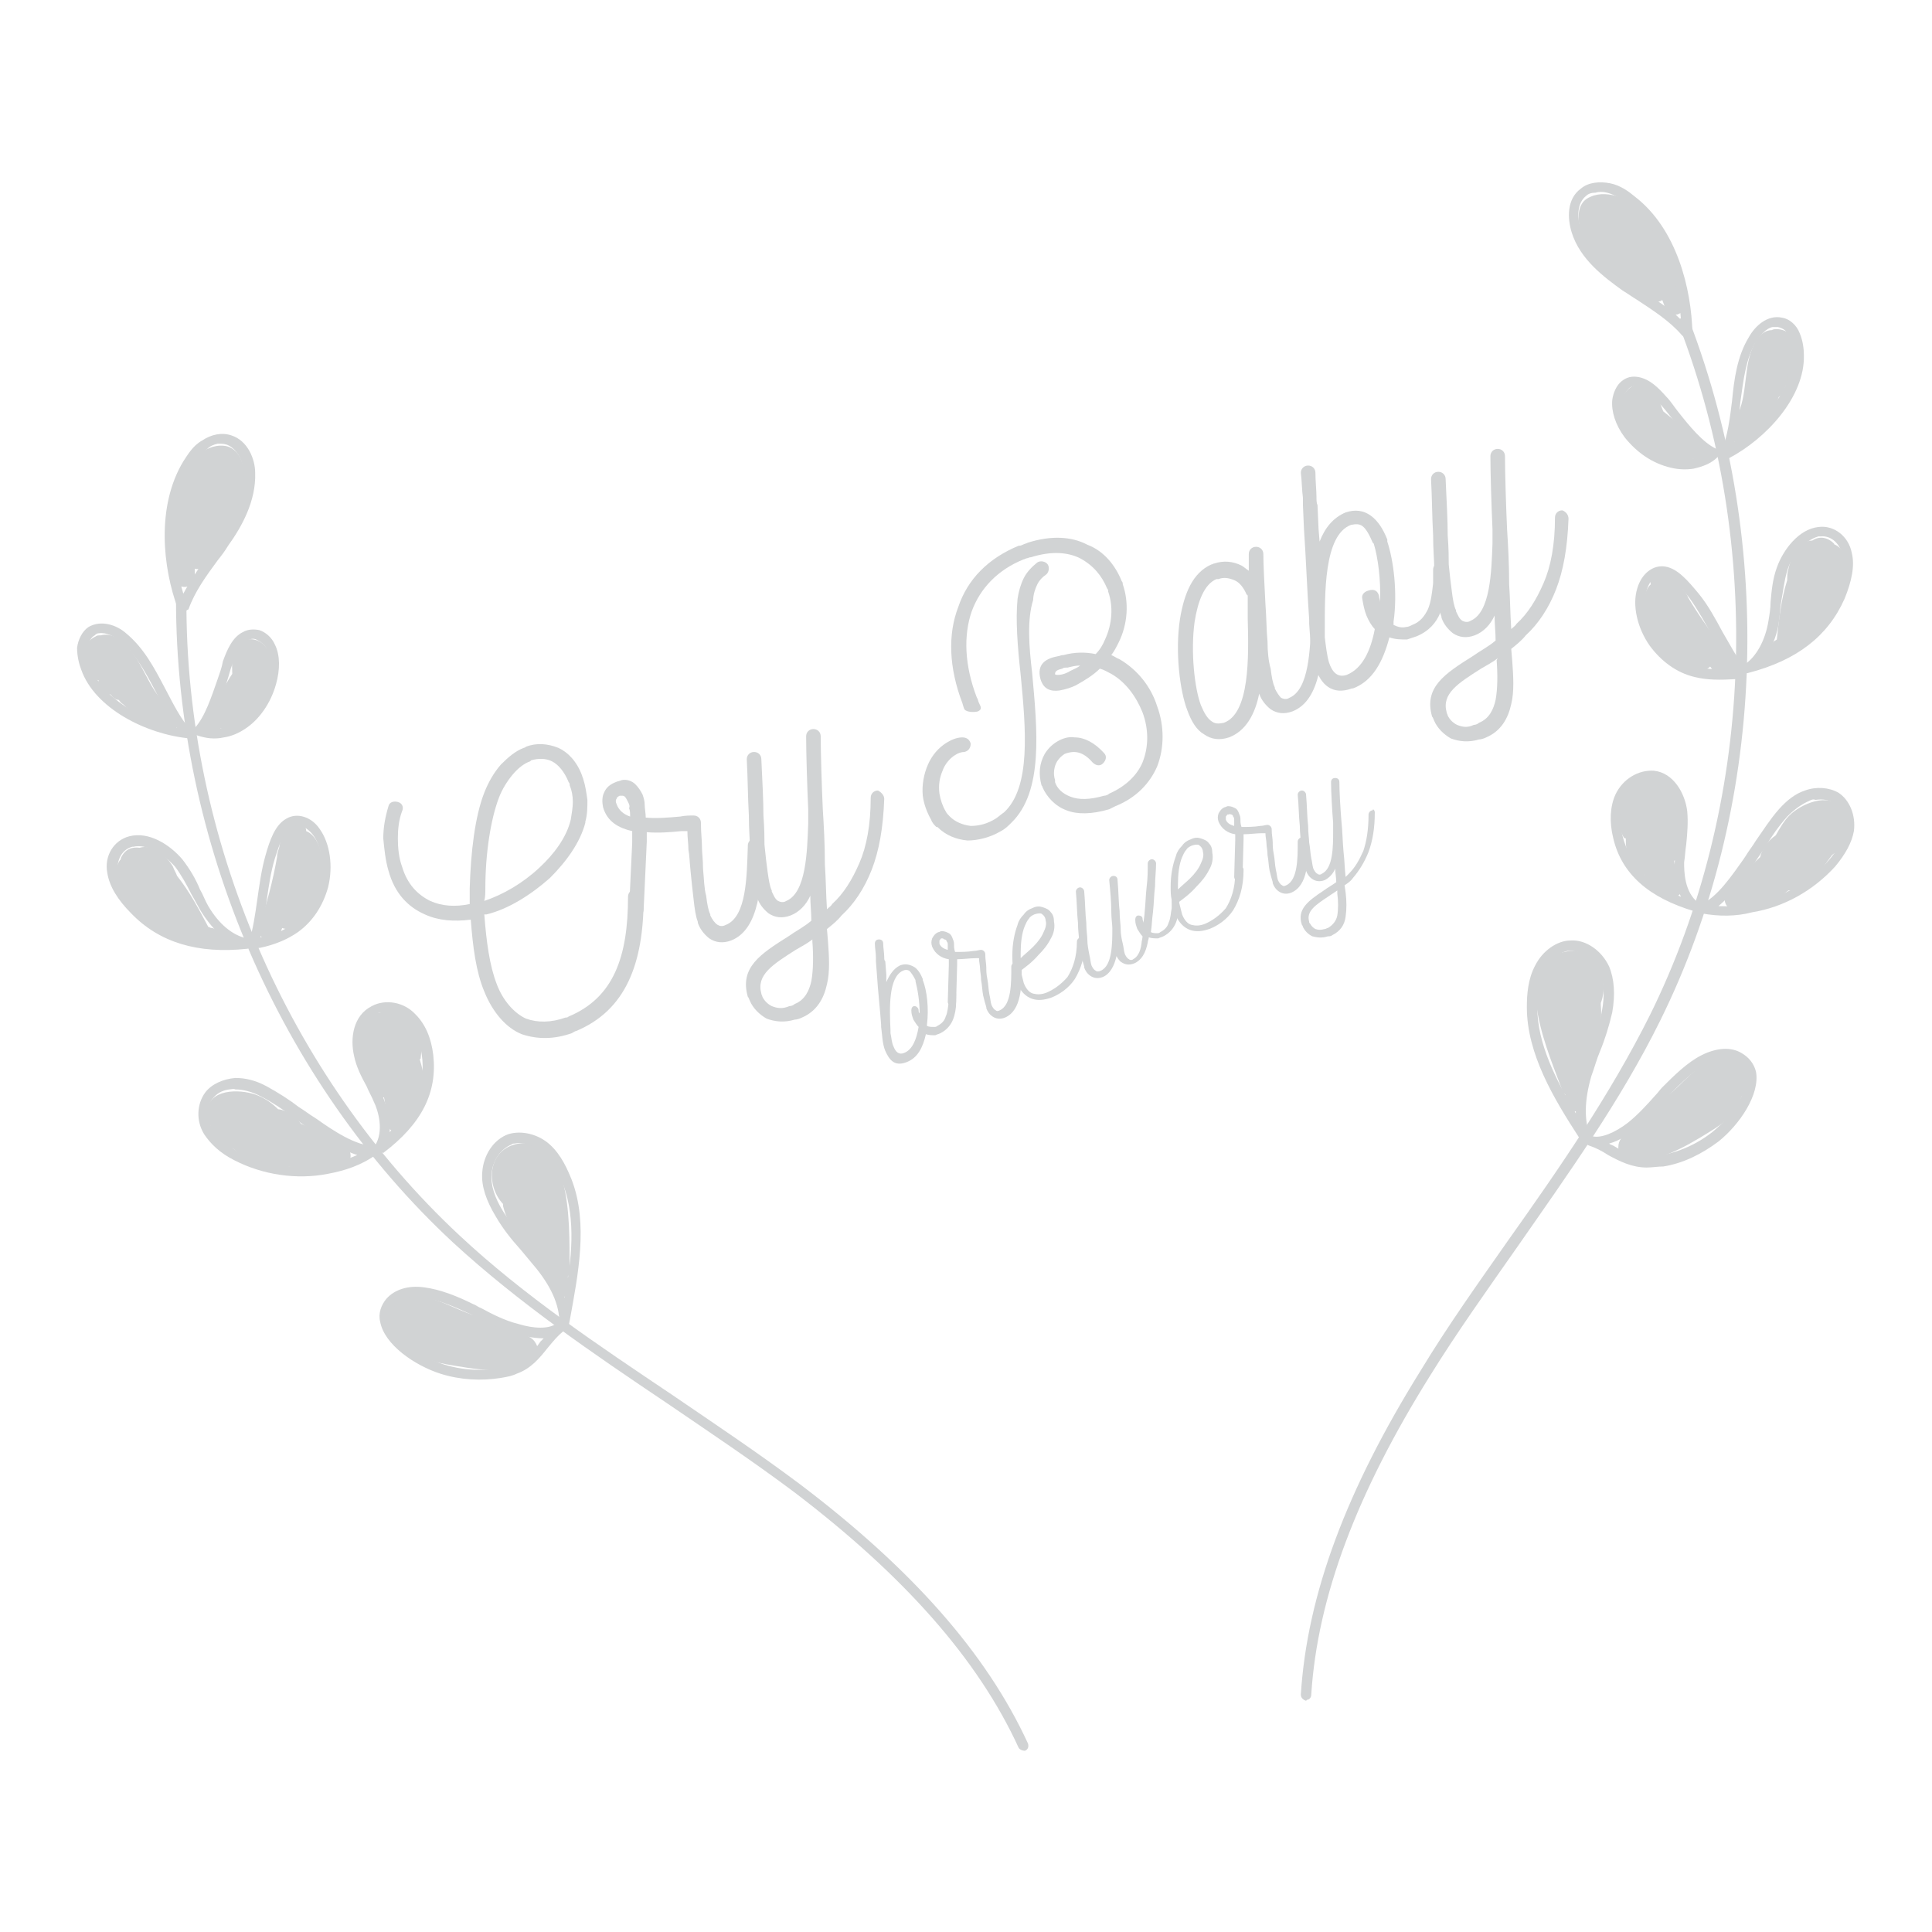 <?xml version="1.0" encoding="utf-8"?>
<!-- Generator: Adobe Illustrator 19.1.0, SVG Export Plug-In . SVG Version: 6.00 Build 0)  -->
<svg version="1.1" id="Layer_1" xmlns="http://www.w3.org/2000/svg" xmlns:xlink="http://www.w3.org/1999/xlink" x="0px" y="0px"
	 viewBox="-212 304.5 185.5 185.5" style="enable-background:new -212 304.5 185.5 185.5;" xml:space="preserve">
<style type="text/css">
	.st0{fill:#D1D3D4;}
	.st1{enable-background:new    ;}
</style>
<g>
	<g>
		<path class="st0" d="M-191.2,393.8L-191.2,393.8c-0.2-0.1-0.3-0.2-0.5-0.2c-0.1,0-0.2-0.1-0.3-0.1c-0.9-1.7-1.8-3.4-3-4.9
			c-0.1-0.3-0.3-0.6-0.4-0.9c-0.6-1-1.9-2.2-3.2-1.8c-0.7-0.1-1.4,0.1-1.8,1v0.1c-0.3,0.3-0.4,0.8-0.5,1.2c-0.1,2.3,1.8,3.8,3.9,4.9
			c1.5,1.1,3.3,1.8,5.2,2.1c0.1,0,0.2,0,0.3,0c0.2,0.1,0.4,0.2,0.7,0.2C-189.9,395.2-190.2,393.6-191.2,393.8z"/>
	</g>
	<g>
		<path class="st0" d="M-195.7,373.2c-0.2,0-0.8-1.1-0.9-1.3c-0.4-0.4-0.9-0.8-1.4-1.1c-1.1-0.6-2.3-1-3.6-1.3
			c-1-0.3-1.5,1.2-0.5,1.5c1.3,0.3,2.7,0.7,3.8,1.6c0.9,0.7,1.2,2.2,2.5,2.3C-194.8,374.9-194.6,373.3-195.7,373.2z"/>
	</g>
	<g>
		<path class="st0" d="M-186.5,366.6c-0.6-0.8-1.8-1-2.6-0.3c-0.8,0.8-0.6,1.9-0.6,2.9c-0.6,0.9-1.1,1.9-1.6,2.9
			c-0.1,0.3-0.2,0.6-0.2,0.9c-0.2,0.2-0.4,0.4-0.6,0.5c-0.8,0.6,0.2,1.8,1,1.2c0.1-0.1,0.2-0.2,0.3-0.3c0.1,0,0.1,0.1,0.2,0.1
			c2.3,0.8,4.1-2.9,4.5-4.6C-185.9,368.9-185.8,367.5-186.5,366.6z"/>
	</g>
	<g>
		<path class="st0" d="M-174.9,401.5c-1,0-1.2,1.6-0.1,1.6c1.9-0.1,1.2,2.4,1.3,3.7c0,0.7,0.3,2,0.2,3.1c0-0.2-0.1-0.4-0.1-0.7
			c-0.2-1-1.8-0.7-1.6,0.3c0.2,0.9,0.3,1.8,0.4,2.8c0,0.6,0.6,1.1,1.1,0.8c2.6-1.3,1.6-4.5,1.6-6.9
			C-172.2,403.8-171.6,401.4-174.9,401.5z"/>
	</g>
	<g>
		<path class="st0" d="M-171.6,406c0.1-0.8,0.1-1.5-0.3-2.3c-0.2-0.5-0.6-0.6-1-0.6c-0.4-0.6-0.9-1.1-1.8-1.3
			c-1.3-0.3-2.7,0.2-3,1.7c-0.4,1.8,0.8,4.2,1.5,5.8c0.2,0.5,0.8,0.7,1.3,0.5c0.1,0.6,0.1,1.1,0,1.7c-0.1,1.4,2,1.6,2.2,0.2
			c0-0.5,0.1-0.9,0-1.4c0.2,0,0.4-0.1,0.5-0.2c1.3-1.1,0.9-2.5,0.5-3.9C-171.6,406.2-171.6,406.1-171.6,406z"/>
	</g>
	<g>
		<path class="st0" d="M-157.5,427.1c0.1-0.1,0.2-0.3,0.2-0.5c-0.1-3.1,0.6-13.1-4.9-12.3c-3,0.5-3.2,4-1.5,5.8c0,0.1,0,0.1,0,0.2
			c0.3,1.2,0.9,2.3,1.5,3.3c0.4,0.6,1,1.1,1.6,1.7c0.1,0.2,0.1,0.3,0.2,0.5c0.1,0.4,0.4,0.6,0.8,0.6c0.1,0.2,0.2,0.4,0.3,0.6
			c0.1,0.2,0.2,0.3,0.4,0.4c-0.4,0.7,0.1,1.8,1.1,1.6C-156.9,428.9-156.8,427.6-157.5,427.1z"/>
	</g>
	<g>
		<path class="st0" d="M-178.8,414.6c-1.4-0.8-2.8-1.6-4.3-2.2c-0.5-0.7-1.3-1.3-2.2-1.4c-0.6-0.6-1.2-1-1.9-1.3
			c-1.4-0.6-4.4-0.8-4.9,1.2c-0.2,0.6,0,1.2,0.3,1.7c0,0.3,0,0.5,0.2,0.8c0.5,0.7,1.2,1.1,2,1.4c0.4,0.3,0.8,0.6,1.2,0.8
			c1,0.6,2,1,3.1,1c0.3,0,0.6,0,1-0.1c1.3,0.4,2.6,0.6,4.1,0.2c0.3,0,0.7,0,1,0C-178.3,416.4-178,415.1-178.8,414.6z"/>
	</g>
	<g>
		<path class="st0" d="M-161.8,432.6c-1.8-0.8-3.7-1.4-5.5-2.1c-1.8-0.7-5.3-2.7-7.1-1c-1.4,1.2-0.4,3.1,1,3.8c0.1,0,0.1,0,0.2,0.1
			c0.9,1.2,2.4,1.8,4.1,2.1c2.4,0.4,6.2,1.2,8.4-0.4c0.3-0.2,0.4-0.7,0.4-1C-160.6,433.1-161,432.9-161.8,432.6z"/>
	</g>
	<g>
		<path class="st0" d="M-182.6,384.3c0-0.9-1.4-1.6-1.9-0.6c-0.4,0.7-0.6,1.5-0.7,2.2c-0.1,0.3-0.2,0.6-0.2,0.9
			c-0.4,2.3-1,4.5-1.7,6.6c-0.5,1.3,1.6,2.1,2,0.7c0.1-0.2,0.1-0.3,0.2-0.5c0.2,0.1,0.5,0.1,0.7,0.1c1.3-0.2,2.4-1.4,2.9-2.5
			C-180.7,389.7-180.6,385.1-182.6,384.3z"/>
	</g>
	<g>
		<path class="st0" d="M-190.5,347.3c-1.9-0.2-3.8,1.8-4.5,3.3c-1.3,2.6-0.6,6.3-0.5,9.1c0,1.4,2.2,1.6,2.2,0.2c0-0.3,0-0.5,0-0.8
			c0.3,0.1,0.7,0,0.9-0.2c1.7-1.6,3.6-4.1,4-6.4C-188.2,350.9-188.4,347.5-190.5,347.3z"/>
	</g>
	<g>
		<path class="st0" d="M-196,372.2c-1.9-1.7-2.3-4.5-4.3-6.1c-0.5-0.5-1.3-0.8-2-0.6c-0.2,0-0.4,0-0.5,0.1c-1.7,0.8-1.9,3.3-0.1,4.1
			c0.3,0.1,0.6,0.2,0.8,0.4c0,0.2,0.1,0.4,0.2,0.5c0.2,0.3,0.5,0.5,0.7,0.8c0.2,0.2,0.4,0.3,0.6,0.3c0.1,0.1,0.2,0.3,0.4,0.4
			c0.9,0.9,2,1.5,3.2,1.9C-195.8,374.5-195.1,373-196,372.2z"/>
	</g>
	<g>
		<g>
			<path class="st0" d="M-113.6,472.6c-0.2,0-0.5-0.1-0.6-0.3c-3.9-8.5-11-16.5-21.5-24.5c-4-3-8.2-5.8-12.3-8.6
				c-7-4.7-14.2-9.6-20.5-15.4c-16.7-15.5-26.6-38.6-26.6-61.7c0-0.3,0.2-0.5,0.5-0.5c0.3,0,0.5,0.2,0.5,0.5
				c-0.1,22.9,9.7,45.6,26.2,61c6.2,5.8,13.4,10.6,20.4,15.3c4.1,2.8,8.3,5.6,12.3,8.6c10.7,8.1,17.9,16.2,21.9,24.9
				C-113.2,472.2-113.3,472.5-113.6,472.6C-113.6,472.6-113.6,472.6-113.6,472.6z"/>
		</g>
	</g>
	<g>
		<g>
			<path class="st0" d="M-157.8,432.3L-157.8,432.3c-0.3,0-0.5-0.2-0.5-0.5c0.1-1.7-0.6-3.5-2.2-5.5c-0.5-0.6-1-1.2-1.5-1.8
				c-0.9-1-1.7-2-2.4-3.2c-0.9-1.5-1.4-2.9-1.3-4.2c0.1-1.7,1.1-3.2,2.5-3.7c1.3-0.4,2.9,0,4,1c1.1,1,1.7,2.4,2.1,3.4
				c1.6,4.2,0.6,9.1-0.2,13.5l-0.1,0.5C-157.5,432.1-157.6,432.2-157.8,432.3z M-162.6,414.3c-0.1,0-0.2,0-0.3,0.1
				c-1,0.4-1.8,1.5-1.9,2.8c-0.1,1.1,0.3,2.3,1.1,3.6c0.7,1.1,1.5,2.1,2.4,3c0.5,0.6,1.1,1.2,1.6,1.9c0.9,1.2,1.5,2.3,1.9,3.4
				c0.7-3.6,1.1-7.5-0.1-10.8c-0.4-1-0.9-2.2-1.9-3.1C-160.7,414.5-161.7,414.1-162.6,414.3z"/>
		</g>
	</g>
	<g>
		<g>
			<path class="st0" d="M-163.9,436.8c-1.9,0.3-3.9,0.2-5.8-0.4c-2.5-0.8-5.4-2.8-5.8-5c-0.2-0.8,0.1-1.6,0.6-2.2
				c0.8-0.9,2.1-1.3,3.6-1.1c1.6,0.2,3.3,0.9,4.7,1.6c0.3,0.1,0.5,0.3,0.8,0.4c1.1,0.6,2.3,1.2,3.5,1.5c1.6,0.5,3,0.5,3.7,0
				c0.2-0.2,0.5-0.1,0.7,0.1c0.2,0.2,0.1,0.5-0.1,0.7c-0.5,0.4-0.9,0.9-1.4,1.5c-0.8,1-1.6,2-3,2.5
				C-162.8,436.6-163.3,436.7-163.9,436.8z M-172.6,429.1c-0.6,0.1-1.2,0.4-1.5,0.8c-0.3,0.4-0.5,0.8-0.4,1.4
				c0.3,1.6,2.6,3.4,5.1,4.2c2.2,0.7,4.7,0.7,6.8,0c1.1-0.4,1.8-1.2,2.5-2.2c0.1-0.1,0.2-0.2,0.3-0.3c-1.1,0-2.2-0.3-2.7-0.4
				c-1.3-0.4-2.5-1-3.7-1.6c-0.3-0.1-0.5-0.3-0.8-0.4c-1.3-0.6-2.9-1.3-4.3-1.5C-171.8,429.1-172.2,429.1-172.6,429.1z"/>
		</g>
	</g>
	<g>
		<g>
			<path class="st0" d="M-175.5,415.2c-0.1,0-0.3,0-0.4-0.1c-0.2-0.2-0.2-0.4-0.1-0.6c0.9-1.4,0.3-3.4-0.1-4.2
				c-0.2-0.5-0.5-1-0.7-1.5c-0.5-0.9-1-1.9-1.2-2.9c-0.4-1.7-0.1-3.9,1.7-4.8c1.3-0.7,3.1-0.4,4.2,0.8c0.9,0.9,1.5,2.2,1.7,3.9
				c0.4,3.6-1.1,6.6-4.8,9.4C-175.4,415.1-175.4,415.2-175.5,415.2z M-175.4,401.7c-0.2,0-0.4,0.1-0.6,0.2c-1.2,0.6-1.5,2.4-1.2,3.7
				c0.2,0.9,0.7,1.8,1.2,2.7c0.3,0.5,0.5,1,0.8,1.6c0.3,0.8,0.8,2.1,0.6,3.3c2.4-2.2,3.5-4.7,3.1-7.4c-0.2-1.5-0.7-2.6-1.4-3.3
				C-173.5,401.8-174.5,401.5-175.4,401.7z"/>
		</g>
	</g>
	<g>
		<g>
			<path class="st0" d="M-180.5,417.2c-3,0.6-6.3,0.1-9-1.3c-1.4-0.7-2.3-1.6-2.9-2.5c-0.8-1.3-0.7-2.9,0.1-4
				c0.6-0.8,1.7-1.3,2.9-1.4c0.9,0,1.9,0.2,3,0.8c1.1,0.6,2.2,1.3,3.1,2c0.5,0.3,1,0.7,1.5,1l0.3,0.2c1.4,1,3.8,2.6,5.4,2.5
				c0.2,0,0.4,0.1,0.5,0.3c0.1,0.2,0,0.4-0.2,0.5C-177.3,416.4-178.9,416.9-180.5,417.2z M-190,409.1c-0.7,0.1-1.2,0.4-1.6,0.9
				c-0.6,0.7-0.6,1.9,0,2.9c0.5,0.8,1.3,1.5,2.5,2.2c3.5,1.8,7.8,1.9,11.4,0.3c-1.6-0.5-3.2-1.6-4.4-2.4l-0.3-0.2
				c-0.5-0.3-1-0.7-1.5-1.1c-1-0.7-2-1.4-3-1.9c-0.9-0.5-1.8-0.7-2.5-0.7C-189.6,409-189.8,409.1-190,409.1z"/>
		</g>
	</g>
	<g>
		<g>
			<path class="st0" d="M-194.4,363.3L-194.4,363.3c-0.3,0-0.5-0.1-0.5-0.3c-1.5-4-2.1-9.9,0.5-14.2c0.4-0.6,0.9-1.5,1.8-2
				c0.9-0.6,1.9-0.8,2.8-0.5c1.6,0.5,2.3,2.3,2.3,3.6c0.1,2.7-1.3,5.2-2.6,7c-0.3,0.5-0.6,0.9-1,1.4c-1.1,1.5-2.2,3-2.8,4.7
				C-194.1,363.1-194.2,363.2-194.4,363.3z M-191.1,347.1c-0.4,0.1-0.7,0.2-1,0.5c-0.7,0.5-1.1,1.2-1.5,1.7
				c-2.2,3.6-1.9,8.5-0.8,12.2c0.7-1.3,1.6-2.6,2.4-3.8c0.3-0.4,0.7-0.9,1-1.3c1.2-1.7,2.5-4,2.4-6.4c0-1.1-0.6-2.4-1.6-2.8
				C-190.5,347.1-190.8,347.1-191.1,347.1z"/>
		</g>
	</g>
	<g>
		<g>
			<path class="st0" d="M-188.3,395.6L-188.3,395.6c-4.7,0.5-8.4-0.6-11.1-3.4c-1.3-1.3-2.1-2.6-2.3-3.9c-0.3-1.6,0.6-3.1,2.1-3.5
				c1.9-0.5,3.9,0.8,5.1,2.2c0.7,0.9,1.3,1.9,1.7,2.9c0.3,0.5,0.5,1.1,0.8,1.6c1,1.7,2.3,2.8,3.7,3.1c0.2,0,0.4,0.3,0.4,0.5
				C-187.9,395.4-188.1,395.6-188.3,395.6z M-199.2,385.8c-0.1,0-0.1,0-0.1,0c-1.1,0.3-1.5,1.4-1.4,2.4c0.2,1,0.9,2.2,2,3.3
				c2.2,2.2,4.9,3.2,8.4,3.2c-1.1-0.8-1.9-1.9-2.4-2.7c-0.3-0.5-0.6-1.1-0.9-1.6c-0.5-1-1-1.9-1.6-2.7
				C-196.3,386.5-197.9,385.5-199.2,385.8z"/>
		</g>
	</g>
	<g>
		<g>
			<path class="st0" d="M-193.8,375.4L-193.8,375.4c-4.2-0.4-9.1-2.9-10.4-6.6c-0.2-0.5-0.4-1.3-0.4-2.1c0.1-0.8,0.5-1.6,1.1-2
				c1.2-0.7,2.7-0.2,3.6,0.6c1.7,1.4,2.7,3.3,3.7,5.2c0.8,1.5,1.5,3,2.6,4.2c0.1,0.1,0.2,0.4,0.1,0.5
				C-193.5,375.3-193.6,375.4-193.8,375.4z M-202.5,365.3c-0.2,0-0.3,0.1-0.4,0.2c-0.4,0.2-0.6,0.7-0.7,1.3c0,0.5,0.1,1,0.3,1.7
				c1.1,3,4.8,5.1,8.3,5.9c-0.8-1.1-1.4-2.2-2-3.4c-1-1.9-1.9-3.6-3.4-4.9C-201,365.6-201.8,365.2-202.5,365.3z"/>
		</g>
	</g>
	<g>
		<g>
			<path class="st0" d="M-190.5,375.3c-0.9,0.2-1.7,0.1-2.6-0.2c-0.2-0.1-0.3-0.2-0.3-0.3c0-0.2,0-0.3,0.1-0.4c1-1.1,1.6-3,2.2-4.7
				c0.2-0.6,0.4-1.1,0.5-1.7c0.4-1.1,0.9-2.3,1.9-2.8c0.5-0.3,1.1-0.3,1.6-0.2c0.6,0.2,1.2,0.7,1.5,1.4c0.5,1,0.5,2.4,0.1,3.8
				c-0.5,1.8-1.6,3.4-3,4.3C-189.1,374.9-189.8,375.2-190.5,375.3z M-192,374.4c1,0.2,2.1-0.1,3.1-0.7c1.2-0.8,2.2-2.2,2.6-3.8
				c0.3-1.2,0.3-2.3-0.1-3.1c-0.2-0.4-0.6-0.7-1-0.9c-0.2-0.1-0.5-0.1-0.9,0.1c-0.7,0.4-1.1,1.3-1.4,2.3c-0.2,0.5-0.3,1-0.5,1.6
				C-190.6,371.5-191.2,373.2-192,374.4z"/>
		</g>
	</g>
	<g>
		<g>
			<path class="st0" d="M-187,395.5c-0.2,0-0.4,0.1-0.6,0.1c-0.2,0-0.3,0-0.4-0.2c-0.1-0.1-0.1-0.3-0.1-0.4c0.4-1.3,0.6-2.7,0.8-4.1
				s0.4-2.9,0.8-4.3s0.9-2.9,2-3.5c1-0.6,2.4-0.2,3.2,1c1,1.4,1.3,3.6,0.8,5.6c-0.5,1.8-1.5,3.3-2.9,4.3
				C-184.4,394.7-185.6,395.2-187,395.5z M-183.7,383.8c-0.1,0-0.2,0.1-0.3,0.1c-0.8,0.4-1.2,1.8-1.6,3c-0.4,1.3-0.6,2.7-0.8,4.1
				c-0.2,1.2-0.3,2.4-0.6,3.5c1.2-0.2,2.2-0.6,3.1-1.3c1.2-0.9,2.2-2.3,2.6-3.8c0.4-1.7,0.2-3.7-0.7-4.8
				C-182.4,384.1-183.1,383.6-183.7,383.8z"/>
		</g>
	</g>
	<g>
		<path class="st0" d="M-42.1,366.5L-42.1,366.5c0.2-0.1,0.3-0.3,0.4-0.4c0.1-0.1,0.2-0.1,0.3-0.2c0.2-1.9,0.4-3.8,1-5.7
			c0-0.4,0-0.7,0.1-1c0.2-1.1,1-2.8,2.3-2.8c0.6-0.4,1.4-0.4,2.1,0.3c0,0,0,0.1,0.1,0.1c0.4,0.2,0.7,0.5,0.9,1
			c0.9,2.1-0.3,4.2-1.9,6c-1,1.6-2.4,2.9-4.1,3.8c-0.1,0.1-0.2,0.1-0.3,0.1c-0.1,0.2-0.3,0.4-0.6,0.4
			C-42.8,368.3-43.1,366.7-42.1,366.5z"/>
	</g>
	<g>
		<g>
			<path class="st0" d="M-45.3,345.6c0.2-0.1,0.3-1.3,0.4-1.5c0.2-0.6,0.6-1.1,0.9-1.6c0.8-1,1.8-1.8,2.9-2.5c0.8-0.6,1.9,0.6,1,1.2
				c-1.1,0.8-2.3,1.6-3,2.8c-0.6,1-0.4,2.5-1.5,3C-45.5,347.5-46.2,346.1-45.3,345.6z"/>
		</g>
	</g>
	<g>
		<g>
			<path class="st0" d="M-55.4,346c0.9,1.5,3.9,4.3,5.8,2.7c0.1-0.1,0.1-0.1,0.2-0.2c0.1,0,0.3,0.1,0.4,0.1c1,0.3,1.5-1.3,0.5-1.5
				c-0.3-0.1-0.5-0.2-0.8-0.3c-0.1-0.3-0.3-0.5-0.5-0.7c-0.8-0.7-1.6-1.4-2.5-2.1c-0.4-0.9-0.6-2.1-1.6-2.5s-2,0.3-2.3,1.2
				C-56.5,343.8-55.9,345.1-55.4,346z"/>
		</g>
	</g>
	<g>
		<g>
			<path class="st0" d="M-54.5,379.5c1-0.3,1.7,1.1,0.7,1.4c-1.8,0.6-0.3,2.7,0.1,3.9c0.2,0.7,0.5,2,0.9,3c0-0.2-0.1-0.4-0.1-0.7
				c-0.2-1,1.4-1.3,1.6-0.3c0.1,1,0.3,1.8,0.7,2.7c0.2,0.5-0.1,1.2-0.8,1.1c-2.9-0.3-3.1-3.7-3.9-5.9
				C-56.2,382.6-57.7,380.5-54.5,379.5z"/>
		</g>
	</g>
	<g>
		<path class="st0" d="M-56.1,384.9c-0.4-0.7-0.6-1.4-0.6-2.3c0-0.5,0.3-0.8,0.7-0.9c0.2-0.7,0.5-1.3,1.2-1.9
			c1.1-0.8,2.6-0.7,3.4,0.5c1,1.6,0.8,4.2,0.7,6c0,0.6-0.5,0.9-1,1c0.1,0.5,0.3,1.1,0.6,1.6c0.6,1.2-1.3,2.2-1.9,0.9
			c-0.2-0.4-0.4-0.8-0.5-1.3c-0.2,0-0.4,0-0.6,0c-1.6-0.6-1.8-2-1.8-3.5C-56,385-56,385-56.1,384.9z"/>
	</g>
	<g>
		<g>
			<path class="st0" d="M-61.7,409.6c-0.1-0.1-0.3-0.2-0.3-0.4c-1-2.9-5.3-12.1,0.2-13.3c3-0.7,4.4,2.6,3.5,4.9c0,0.1,0,0.1,0,0.2
				c0.1,1.2,0,2.4-0.3,3.6c-0.2,0.7-0.5,1.4-0.9,2.2c0,0.2,0,0.3,0,0.5c0,0.4-0.2,0.7-0.5,0.9c-0.1,0.2-0.1,0.4-0.1,0.6
				s-0.1,0.4-0.2,0.5c0.6,0.5,0.6,1.7-0.4,1.9C-61.7,411.5-62.2,410.3-61.7,409.6z"/>
		</g>
	</g>
	<g>
		<g>
			<path class="st0" d="M-46.2,390.3c1-1.2,2-2.4,3.2-3.5c0.2-0.9,0.8-1.6,1.5-2.1c0.4-0.7,0.8-1.4,1.3-1.9c1.1-1.1,3.8-2.3,5-0.7
				c0.4,0.5,0.4,1.1,0.4,1.7c0.1,0.2,0.2,0.5,0.1,0.8c-0.2,0.8-0.7,1.5-1.4,2c-0.3,0.4-0.6,0.8-0.8,1.1c-0.7,0.9-1.5,1.7-2.5,2.1
				c-0.3,0.1-0.6,0.2-0.9,0.2c-1.1,0.9-2.2,1.5-3.7,1.6c-0.3,0.1-0.6,0.2-1,0.3C-46,392.2-46.8,391-46.2,390.3z"/>
		</g>
	</g>
	<g>
		<g>
			<path class="st0" d="M-55.8,413.2c1.4-1.4,2.9-2.6,4.4-3.9c1.5-1.3,4-4.4,6.3-3.5c1.7,0.7,1.5,2.7,0.4,3.9l-0.1,0.1
				c-0.4,1.5-1.6,2.5-3.1,3.4c-2.1,1.3-5.4,3.3-8,2.6c-0.3-0.1-0.7-0.5-0.7-0.8C-56.7,414.1-56.4,413.8-55.8,413.2z"/>
		</g>
	</g>
	<g>
		<g>
			<path class="st0" d="M-53.5,360.6c-0.3-0.9,0.7-2,1.6-1.3c0.7,0.5,1.1,1.1,1.5,1.8c0.2,0.2,0.4,0.5,0.5,0.8c1.2,2,2.5,3.8,4,5.6
				c0.9,1.1-0.7,2.5-1.6,1.4c-0.1-0.1-0.2-0.3-0.3-0.4c-0.2,0.2-0.4,0.3-0.7,0.3c-1.3,0.3-2.8-0.4-3.6-1.3
				C-53.3,366.4-55.1,362.1-53.5,360.6z"/>
		</g>
	</g>
	<g>
		<g>
			<path class="st0" d="M-59.4,328.8c1.2,2,3.9,3.7,6.1,4.6c0.3,0.1,0.7,0.1,0.9-0.1c0.1,0.3,0.2,0.5,0.3,0.8
				c0.5,1.3,2.4,0.4,1.9-0.9c-0.9-2.7-1.6-6.3-3.7-8.3c-1.2-1.1-3.7-2.3-5.4-1.5C-61.3,324.2-60.2,327.4-59.4,328.8z"/>
		</g>
	</g>
	<g>
		<path class="st0" d="M-45.3,344.6c1.2-2.2,0.6-5,1.8-7.2c0.3-0.6,0.9-1.2,1.6-1.2c0.2-0.1,0.3-0.1,0.6-0.1
			c1.9,0.2,2.9,2.4,1.6,3.8c-0.2,0.2-0.5,0.4-0.7,0.6c0,0.2,0,0.4,0,0.6c-0.1,0.3-0.2,0.7-0.4,1c-0.1,0.2-0.2,0.4-0.4,0.5
			c-0.1,0.2-0.1,0.4-0.2,0.5c-0.5,1.2-1.3,2.1-2.3,2.9C-44.7,346.8-45.9,345.7-45.3,344.6z"/>
	</g>
	<g>
		<g>
			<path class="st0" d="M-86.5,467.7c0.2,0,0.4-0.2,0.4-0.5c0.6-9.4,4.4-19.4,11.4-30.6c2.6-4.2,5.6-8.4,8.4-12.4
				c4.8-6.9,9.9-14,13.7-21.7c10.1-20.4,11.1-45.5,2.8-67.2c-0.1-0.3-0.4-0.4-0.7-0.3c-0.3,0.1-0.4,0.4-0.3,0.7
				c8.2,21.3,7.2,46.1-2.8,66.3c-3.8,7.6-8.7,14.7-13.6,21.6c-2.8,4-5.8,8.2-8.4,12.5c-7.1,11.4-10.9,21.5-11.5,31.1
				c0,0.3,0.2,0.5,0.5,0.6C-86.6,467.8-86.5,467.7-86.5,467.7z"/>
		</g>
	</g>
	<g>
		<g>
			<path class="st0" d="M-60.1,414.1l-0.3-0.4c-2.4-3.7-5-8-5-12.5c0-1.2,0.1-2.7,0.8-4c0.7-1.4,2.1-2.4,3.4-2.4
				c1.5-0.1,3,1,3.7,2.5c0.5,1.2,0.6,2.7,0.3,4.4c-0.3,1.3-0.7,2.6-1.2,3.8c-0.3,0.7-0.5,1.5-0.8,2.3c-0.7,2.4-0.7,4.3-0.1,5.9
				c0.1,0.2,0,0.5-0.2,0.6h-0.1C-59.8,414.4-60,414.3-60.1,414.1z M-63.7,397.7c-0.6,1.1-0.6,2.5-0.7,3.5c0,3.5,1.8,7,3.7,10.2
				c0-1.2,0.2-2.4,0.6-3.8c0.2-0.8,0.5-1.6,0.8-2.3c0.4-1.2,0.9-2.4,1.1-3.7c0.3-1.5,0.2-2.8-0.2-3.8c-0.5-1.2-1.7-2-2.8-2
				c-0.1,0-0.2,0-0.3,0C-62.4,396-63.2,396.7-63.7,397.7z"/>
		</g>
	</g>
	<g>
		<g>
			<path class="st0" d="M-53.9,416.6c-1.4,0-2.6-0.6-3.7-1.2c-0.6-0.4-1.2-0.7-1.8-0.9c-0.3-0.1-0.4-0.3-0.3-0.6
				c0.1-0.3,0.3-0.4,0.6-0.3c0.8,0.2,2.1-0.3,3.4-1.3c1-0.8,1.9-1.8,2.7-2.7c0.2-0.2,0.4-0.5,0.6-0.7c1.1-1.1,2.4-2.4,3.8-3.1
				c1.4-0.7,2.8-0.8,3.8-0.2c0.7,0.4,1.2,1,1.4,1.8c0.4,2.2-1.6,5.1-3.6,6.7c-1.6,1.2-3.4,2.1-5.3,2.4
				C-52.8,416.5-53.4,416.6-53.9,416.6z M-48.1,406.6c-1.3,0.7-2.5,1.9-3.5,2.9c-0.2,0.2-0.4,0.4-0.6,0.7c-0.9,1-1.8,2-2.9,2.8
				c-0.4,0.3-1.3,1-2.4,1.3c0.1,0.1,0.2,0.1,0.4,0.2c1,0.6,2,1.2,3.1,1.1c2.2-0.1,4.5-0.9,6.4-2.4c2.1-1.7,3.6-4.2,3.3-5.8
				c-0.1-0.5-0.4-0.9-0.8-1.1c-0.5-0.2-1.1-0.3-1.7-0.2C-47.3,406.2-47.7,406.3-48.1,406.6z"/>
		</g>
	</g>
	<g>
		<g>
			<path class="st0" d="M-49.3,392c-4.4-1.3-7-3.6-7.8-7c-0.4-1.6-0.3-3.1,0.2-4.2c0.7-1.5,2.2-2.4,3.7-2.3c1.9,0.2,3,2.2,3.2,3.9
				c0.1,1.1,0,2.2-0.1,3.2c-0.1,0.6-0.1,1.1-0.2,1.7c0,0.8,0,2.9,1.4,3.9c0.2,0.1,0.3,0.4,0.2,0.6c-0.1,0.1-0.2,0.2-0.3,0.3
				C-49.2,392.1-49.3,392.1-49.3,392z M-56.1,381.2c-0.4,1-0.5,2.2-0.1,3.6c0.7,2.7,2.5,4.6,5.6,5.8c-0.6-1.1-0.7-2.5-0.6-3.3
				c0-0.6,0.1-1.2,0.2-1.8c0.1-1,0.2-2,0.1-3c-0.2-1.4-1.1-2.9-2.4-3c-0.2,0-0.4,0-0.6,0C-54.9,379.6-55.7,380.3-56.1,381.2z"/>
		</g>
	</g>
	<g>
		<g>
			<path class="st0" d="M-48.6,392.2c-0.2,0-0.4-0.2-0.4-0.4c0-0.2,0.1-0.4,0.3-0.5c1.5-0.5,3.1-2.9,4.1-4.3l0.2-0.3
				c0.3-0.5,0.7-1,1-1.5c0.7-1,1.4-2.1,2.2-3s1.6-1.5,2.5-1.8c1.1-0.4,2.3-0.3,3.2,0.2c1.1,0.7,1.7,2.2,1.5,3.7
				c-0.2,1.1-0.8,2.2-1.8,3.4c-2.1,2.3-4.9,3.9-8,4.4C-45.3,392.5-47,392.5-48.6,392.2z M-38.3,381.4c-0.7,0.3-1.4,0.8-2.1,1.5
				c-0.8,0.9-1.5,1.9-2.1,2.9c-0.3,0.5-0.7,1-1,1.5l-0.2,0.3c-0.8,1.2-2,2.8-3.3,3.9c3.9,0.2,7.9-1.4,10.5-4.3c0.9-1,1.4-2,1.6-2.9
				c0.2-1.1-0.3-2.2-1-2.7c-0.5-0.3-1.1-0.4-1.8-0.3C-37.9,381.2-38.1,381.3-38.3,381.4z"/>
		</g>
	</g>
	<g>
		<g>
			<path class="st0" d="M-50.5,336.7c-1.2-1.4-2.8-2.4-4.3-3.4c-0.5-0.3-0.9-0.6-1.4-0.9c-1.8-1.3-4.1-3-4.9-5.6
				c-0.4-1.3-0.5-3.2,0.9-4.2c0.7-0.6,1.8-0.7,2.8-0.5c1,0.2,1.8,0.8,2.4,1.3c4,3.1,5.4,8.8,5.5,13.1c0,0.2-0.1,0.4-0.3,0.5h-0.1
				C-50.2,336.9-50.4,336.8-50.5,336.7z M-59.7,323.3c-0.9,0.7-0.9,2.1-0.5,3.2c0.8,2.3,2.8,4,4.6,5.1c0.5,0.3,0.9,0.6,1.4,0.9
				c1.2,0.8,2.5,1.6,3.6,2.7c-0.3-3.9-1.7-8.5-5.1-11.1c-0.5-0.4-1.2-0.9-2-1.1c-0.4-0.1-0.8-0.1-1.1,0
				C-59.2,323-59.5,323.1-59.7,323.3z"/>
		</g>
	</g>
	<g>
		<g>
			<path class="st0" d="M-44.7,368.9c-0.1-0.2,0-0.5,0.2-0.6c1.1-0.7,2-2.3,2.3-4.2c0.1-0.6,0.2-1.2,0.2-1.8
				c0.1-1.1,0.2-2.2,0.6-3.3c0.6-1.7,2.1-3.7,4-3.9c1.5-0.2,2.9,0.9,3.2,2.5c0.3,1.2,0,2.7-0.7,4.4c-1.6,3.6-4.6,5.9-9.2,7.1l0,0
				C-44.4,369.2-44.6,369.1-44.7,368.9z M-40.4,359.3c-0.3,1-0.4,2-0.6,3.1c-0.1,0.6-0.1,1.2-0.2,1.8c-0.1,0.9-0.5,2.2-1.3,3.4
				c3.2-1.2,5.4-3.2,6.7-6c0.7-1.5,0.9-2.8,0.7-3.8s-1-1.9-2.1-1.8c-0.1,0-0.1,0-0.2,0C-38.8,356.4-40,357.9-40.4,359.3z"/>
		</g>
	</g>
	<g>
		<g>
			<path class="st0" d="M-46.6,348.3c-0.1-0.1-0.2-0.4-0.1-0.5c0.6-1.5,0.8-3.2,1-4.8c0.2-2.1,0.5-4.3,1.6-6.1
				c0.6-1.1,1.8-2.2,3.2-1.9c0.7,0.1,1.4,0.7,1.7,1.5c0.3,0.7,0.4,1.5,0.4,2.1c0.1,4-3.6,8-7.2,9.9h-0.1
				C-46.4,348.4-46.5,348.4-46.6,348.3z M-43.4,337.3c-1,1.7-1.2,3.7-1.5,5.8c-0.1,1.3-0.3,2.6-0.6,3.8c3-1.9,5.7-5.2,5.6-8.4
				c0-0.7-0.1-1.2-0.3-1.7s-0.6-0.8-1.1-0.9c-0.2,0-0.3,0-0.5,0C-42.4,336-43,336.7-43.4,337.3z"/>
		</g>
	</g>
	<g>
		<g>
			<path class="st0" d="M-51.6,349.4c-1.7-0.4-3.2-1.4-4.4-2.9c-0.9-1.2-1.3-2.5-1.2-3.6c0.1-0.7,0.4-1.4,0.9-1.8s1-0.5,1.6-0.4
				c1.1,0.2,1.9,1,2.7,1.9c0.4,0.4,0.7,0.9,1.1,1.4c1.1,1.4,2.4,3,3.7,3.6c0.1,0.1,0.3,0.2,0.3,0.4s0,0.3-0.2,0.4
				c-0.6,0.6-1.4,0.9-2.3,1.1C-50,349.6-50.8,349.6-51.6,349.4z M-51.6,344.5c-0.4-0.5-0.7-0.9-1.1-1.3c-0.7-0.8-1.4-1.5-2.1-1.6
				c-0.4-0.1-0.7,0.1-0.8,0.2c-0.3,0.3-0.5,0.7-0.6,1.2c-0.1,0.9,0.3,1.9,1,2.9c1,1.3,2.4,2.3,3.8,2.6c1.1,0.2,2.2,0.1,3.1-0.4
				C-49.5,347.2-50.6,345.8-51.6,344.5z"/>
		</g>
	</g>
	<g>
		<g>
			<path class="st0" d="M-49.3,369.5c-1.7-0.4-3.2-1.5-4.3-3c-1.2-1.7-1.7-3.9-1.2-5.5c0.4-1.4,1.5-2.3,2.7-2.1
				c1.2,0.2,2.2,1.4,3.2,2.6c0.9,1.1,1.6,2.4,2.3,3.7c0.7,1.2,1.4,2.5,2.2,3.6c0.1,0.1,0.1,0.3,0.1,0.5c-0.1,0.2-0.2,0.3-0.3,0.3
				c-0.2,0.1-0.4,0.1-0.6,0.1C-46.9,369.8-48.1,369.8-49.3,369.5z M-53.9,361.2c-0.4,1.4,0.1,3.3,1.1,4.7c0.9,1.3,2.3,2.2,3.7,2.6
				c1,0.3,2.1,0.3,3.3,0.1c-0.7-1-1.3-2-1.8-3.1c-0.7-1.2-1.4-2.5-2.2-3.6c-0.8-1-1.6-2.1-2.5-2.2c-0.1,0-0.2,0-0.4,0
				C-53.3,359.9-53.7,360.5-53.9,361.2z"/>
		</g>
	</g>
	<g class="st1">
		<path class="st0" d="M-150.2,390.7c0,6.3-1.7,10.8-6.5,12.8c-0.1,0-0.2,0.1-0.4,0.2c-1.7,0.6-3.3,0.6-4.8,0.1
			c-1.5-0.6-2.8-2.1-3.6-4.1c-0.8-1.9-1.1-4.3-1.3-6.9c-1.6,0.2-3.1,0.1-4.4-0.5c-1.6-0.7-2.9-2-3.5-4.2c-0.3-1-0.4-2.1-0.5-3.1
			c0-1.1,0.2-2.1,0.5-3.1c0.1-0.4,0.5-0.5,0.9-0.4c0.4,0.1,0.6,0.5,0.4,0.9c-0.3,0.8-0.4,1.7-0.4,2.6c0,0.9,0.1,1.9,0.4,2.7
			c0.5,1.7,1.5,2.7,2.7,3.3c1.1,0.5,2.4,0.6,3.8,0.3c0-0.5,0-1,0-1.5c0.1-3.5,0.5-6.9,1.4-9.2c0.4-1,0.9-1.9,1.6-2.7
			c0.7-0.7,1.4-1.3,2.2-1.6c0,0,0.1,0,0.2-0.1c1-0.4,2.1-0.3,3.1,0.1c0.9,0.4,1.8,1.3,2.3,2.7c0,0.1,0.1,0.2,0.1,0.3
			c0.2,0.6,0.3,1.3,0.4,2c0,0.7,0,1.4-0.2,2.1l0,0.1c-0.5,1.9-1.8,3.7-3.4,5.3c-1.8,1.6-4,3-6.1,3.5l-0.2,0c0.2,2.6,0.5,4.9,1.2,6.7
			c0.6,1.6,1.7,2.8,2.8,3.3c1.1,0.4,2.4,0.4,3.8-0.1c0.1,0,0.2,0,0.3-0.1c4.3-1.8,5.7-5.7,5.7-11.5c0-0.4,0.3-0.7,0.7-0.7
			C-150.5,390-150.2,390.3-150.2,390.7z M-165.5,391c1.8-0.6,3.7-1.7,5.3-3.2c1.4-1.3,2.6-2.9,3-4.6c0.1-0.6,0.2-1.2,0.2-1.7
			c0-0.6-0.1-1.1-0.3-1.6c0-0.1,0-0.2-0.1-0.3c-0.4-1-1-1.7-1.6-2c-0.6-0.3-1.3-0.3-2-0.1l-0.1,0.1c-0.6,0.2-1.2,0.7-1.7,1.3
			c-0.5,0.6-1,1.4-1.3,2.2c-0.8,2.1-1.3,5.4-1.3,8.7C-165.4,390.2-165.4,390.6-165.5,391z"/>
		<path class="st0" d="M-138.8,386l0,0.1c-0.1,3.1-0.2,7.6-3,8.7l0,0c-0.8,0.3-1.5,0.2-2.1-0.2c-0.5-0.4-0.9-0.9-1.1-1.5l0-0.1
			c-0.2-0.5-0.3-1.2-0.4-2.1c-0.1-0.8-0.2-1.8-0.3-2.8c-0.1-1-0.1-1.5-0.2-2c0-0.6-0.1-1.1-0.1-1.8l-0.6,0c-1,0.1-2.2,0.2-3.3,0.1
			c0,0.3,0,0.6,0,0.9l0,0l-0.3,6.5c0,0.4-0.3,0.7-0.7,0.7c-0.4,0-0.7-0.3-0.7-0.7l0.3-6.4c0-0.4,0-0.7,0-1.1
			c-1.3-0.3-2.4-0.9-2.8-2.3c-0.1-0.5-0.1-1,0.1-1.4c0,0,0,0,0,0c0.2-0.5,0.6-0.8,1.1-1c0.2-0.1,0.4-0.1,0.6-0.2l0,0
			c0.5-0.1,1,0.1,1.3,0.4c0.3,0.3,0.5,0.6,0.7,1c0.1,0.3,0.2,0.6,0.2,1c0,0.3,0.1,0.8,0.1,1.2c1,0.1,2.2,0,3.3-0.1
			c0.5-0.1,0.9-0.1,1.3-0.1c0.4,0,0.7,0.3,0.7,0.7l0,0c0,1.1,0.1,1.6,0.1,2.4c0,0.5,0.1,1.1,0.1,2c0.1,1,0.1,1.9,0.3,2.6
			c0.1,0.8,0.2,1.4,0.4,1.8l0,0.1c0.2,0.4,0.4,0.7,0.7,0.9c0.2,0.1,0.4,0.2,0.8,0c2-0.8,2-4.7,2.1-7.5l0-0.1c0-0.4,0.3-0.7,0.7-0.7
			C-139.1,385.3-138.8,385.6-138.8,386z M-151.7,381.5c-0.1-0.2-0.2-0.4-0.3-0.5c-0.1-0.1-0.2-0.1-0.3-0.1l0,0c-0.1,0-0.1,0-0.2,0
			c-0.2,0.1-0.3,0.2-0.3,0.3l0,0c-0.1,0.1-0.1,0.3,0,0.5c0.2,0.6,0.7,1,1.3,1.2c0-0.3,0-0.6-0.1-0.8
			C-151.5,381.9-151.6,381.7-151.7,381.5z"/>
		<path class="st0" d="M-127.1,381.2c-0.1,2.8-0.5,5-1.2,6.8c-0.7,1.8-1.7,3.3-2.9,4.4c-0.4,0.5-0.9,0.9-1.4,1.3l0.1,1.2
			c0.1,1.4,0.2,2.9-0.1,4.1c-0.3,1.4-1,2.6-2.4,3.2c-0.2,0.1-0.5,0.2-0.7,0.2c-1,0.3-1.9,0.2-2.7-0.1c-0.7-0.4-1.3-1-1.6-1.7
			c-0.1-0.2-0.1-0.3-0.2-0.4c-0.8-2.8,1.2-4.1,3.9-5.8c0.7-0.5,1.5-0.9,2.2-1.5c0-0.8-0.1-1.6-0.1-2.4c-0.4,0.9-1.1,1.6-1.9,1.9l0,0
			l0,0c-0.8,0.3-1.5,0.2-2.1-0.2c-0.5-0.4-0.9-0.9-1.1-1.5l0-0.1c-0.2-0.5-0.3-1.2-0.4-2.1c-0.1-0.8-0.2-1.8-0.3-2.8
			c0-0.5-0.1-1.6-0.1-2.9c-0.1-1.7-0.1-3.6-0.2-5.4c0-0.4,0.3-0.7,0.7-0.7c0.4,0,0.7,0.3,0.7,0.7c0.1,2.1,0.2,4,0.2,5.4
			c0.1,1.3,0.1,2.3,0.1,2.8c0.1,1,0.2,1.9,0.3,2.6s0.2,1.4,0.4,1.8l0,0.1l0,0c0.2,0.4,0.3,0.7,0.6,0.9c0.2,0.1,0.5,0.2,0.8,0l0,0
			c1.9-0.8,2-4.7,2.1-7.4l0-0.1c0,0,0,0,0-0.1c0-0.4,0-0.8,0-1.2c-0.1-2.2-0.2-5.4-0.2-7l0,0l0,0c0-0.4,0.3-0.7,0.7-0.7
			c0.4,0,0.7,0.3,0.7,0.7l0,0l0,0c0,1.6,0.1,4.8,0.2,7c0.1,1.6,0.2,3.3,0.2,5.3c0.1,1.4,0.1,2.8,0.2,4.3c0.2-0.2,0.4-0.3,0.5-0.5
			c1.1-1,1.9-2.3,2.6-3.9c0.7-1.6,1.1-3.7,1.1-6.3c0-0.4,0.3-0.7,0.7-0.7C-127.5,380.5-127.1,380.8-127.1,381.2z M-134,394.7
			c-0.5,0.4-1.1,0.7-1.6,1c-2.2,1.4-3.8,2.4-3.3,4.2c0,0.1,0.1,0.2,0.1,0.3c0.2,0.4,0.5,0.7,0.9,0.9c0.5,0.2,1,0.3,1.7,0
			c0.2,0,0.4-0.1,0.5-0.2c1-0.4,1.4-1.3,1.6-2.2c0.2-1.1,0.2-2.5,0.1-3.8L-134,394.7z"/>
		<path class="st0" d="M-112.9,369.1c0.5,5.5,1.1,11.4-2,14.4c-0.3,0.3-0.6,0.6-1,0.8c-1,0.6-2.2,0.9-3.2,0.9
			c-1.1-0.1-2.1-0.5-2.9-1.3c0,0,0,0-0.1,0c-0.2-0.2-0.4-0.4-0.5-0.7c-0.4-0.7-0.7-1.5-0.8-2.3l0,0c-0.1-1,0.1-2.1,0.5-3
			c0.4-0.9,1-1.6,1.8-2.1c0.5-0.3,1-0.5,1.5-0.5c0.4,0,0.7,0.2,0.8,0.6c0,0.4-0.2,0.7-0.6,0.8c-0.3,0-0.6,0.1-0.9,0.3
			c-0.5,0.3-1,0.9-1.2,1.5c-0.3,0.7-0.4,1.4-0.3,2.2l0,0c0.1,0.6,0.3,1.2,0.6,1.7c0.1,0.2,0.2,0.3,0.4,0.5l0,0
			c0.5,0.5,1.2,0.8,2,0.9c0.8,0,1.6-0.2,2.4-0.7c0.3-0.2,0.5-0.4,0.8-0.6c2.6-2.4,2.1-8,1.6-13.2c-0.3-2.7-0.5-5.3-0.3-7.3
			c0.1-0.7,0.3-1.4,0.6-2c0.3-0.6,0.8-1.1,1.3-1.5c0.3-0.2,0.8-0.1,1,0.2c0.2,0.3,0.1,0.8-0.2,1c-0.3,0.2-0.6,0.5-0.8,0.9
			c-0.2,0.4-0.4,1-0.4,1.5C-113.4,364-113.2,366.6-112.9,369.1z M-104.3,360.3c0.1,0.1,0.1,0.2,0.1,0.3c0.6,1.7,0.5,3.8-0.4,5.6
			c-0.2,0.4-0.4,0.8-0.7,1.2c0.3,0.1,0.5,0.3,0.8,0.4c1.7,1,3,2.6,3.6,4.5c0.7,1.9,0.7,4,0,5.8c-0.7,1.6-2,3-4,3.8
			c-0.2,0.1-0.4,0.2-0.6,0.3c-1.7,0.5-3.1,0.5-4.1,0.1c-1.1-0.4-1.9-1.3-2.3-2.2c0-0.1-0.1-0.2-0.1-0.2l0,0c-0.3-1.1-0.2-2.1,0.3-3
			c0.3-0.5,0.7-0.9,1.2-1.2c0.5-0.3,1.1-0.5,1.7-0.4c0.9,0,1.9,0.5,2.8,1.5c0.3,0.3,0.2,0.7-0.1,1c-0.3,0.3-0.7,0.2-1-0.1
			c-0.6-0.7-1.2-1-1.8-1c-0.3,0-0.7,0.1-0.9,0.2c-0.3,0.2-0.5,0.4-0.7,0.7c-0.3,0.5-0.4,1.2-0.2,1.8c0,0.1,0,0.1,0,0.2
			c0.2,0.6,0.7,1.1,1.5,1.4c0.8,0.3,1.8,0.3,3.2-0.1c0.2,0,0.4-0.1,0.5-0.2c1.6-0.7,2.7-1.8,3.2-3c0.6-1.5,0.6-3.2,0-4.8
			c-0.6-1.5-1.6-2.9-3-3.7c-0.4-0.2-0.7-0.4-1.1-0.5c-0.6,0.6-1.4,1.1-2.3,1.6c-0.4,0.2-1,0.4-1.6,0.5c-0.8,0.1-1.5-0.1-1.8-1.1l0,0
			c-0.4-1.5,0.6-2,1.7-2.2c0.1,0,0.3-0.1,0.4-0.1l0.1,0l0,0c1.1-0.3,2.1-0.3,3.1-0.1c0.4-0.4,0.7-0.9,0.9-1.4
			c0.7-1.5,0.8-3.2,0.3-4.6c0-0.1,0-0.2-0.1-0.3c-0.5-1.2-1.3-2.2-2.6-2.9c-1.2-0.6-2.8-0.7-4.7-0.1c-0.2,0-0.3,0.1-0.4,0.1
			c-0.1,0-0.2,0.1-0.3,0.1c-2.5,1-4.2,2.8-5,5c-0.8,2.3-0.7,5.2,0.5,8.3c0.1,0.1,0.1,0.3,0.2,0.5c0.2,0.4,0.3,0.6-0.1,0.8
			c-0.3,0.1-1.1,0.1-1.3-0.2c-0.1-0.2-0.1-0.3-0.2-0.6c-1.3-3.4-1.4-6.6-0.4-9.2c0.9-2.7,2.9-4.7,5.8-5.9c0.1,0,0.2,0,0.4-0.1
			c0.2-0.1,0.3-0.1,0.5-0.2l0,0c2.2-0.7,4.2-0.6,5.7,0.2C-106,357.4-104.9,358.8-104.3,360.3z M-108.3,368.4c-0.4,0-0.8,0.1-1.2,0.2
			l-0.1,0c-0.1,0-0.3,0-0.4,0.1c-0.4,0.1-0.7,0.2-0.7,0.5l0,0c0,0.1,0.1,0.1,0.3,0.1c0.4,0,0.9-0.2,1.2-0.4
			C-108.8,368.7-108.5,368.6-108.3,368.4z"/>
		<path class="st0" d="M-84.9,364l0,0.1c-0.1,3.1-0.2,7.6-3,8.7l0,0c-0.8,0.3-1.5,0.2-2.1-0.2c-0.5-0.4-0.9-0.9-1.1-1.5l0,0
			c-0.4,2-1.3,3.6-2.9,4.2c-0.9,0.3-1.7,0.2-2.4-0.3c-0.7-0.4-1.2-1.2-1.6-2.3c-0.7-1.8-1.2-5.6-0.7-8.8c0.4-2.4,1.2-4.4,3-5.2
			c0.1,0,0.2-0.1,0.3-0.1c0.9-0.3,1.8-0.2,2.6,0.2c0.2,0.1,0.4,0.3,0.7,0.5c0-0.6,0-1.1,0-1.6c0-0.4,0.3-0.7,0.7-0.7
			c0.4,0,0.7,0.3,0.7,0.7c0,1,0.1,2.9,0.2,4.8c0.1,1.3,0.1,2.6,0.2,3.6c0,1,0.1,1.9,0.3,2.6c0.1,0.8,0.2,1.4,0.4,1.8l0,0.1
			c0.2,0.4,0.4,0.7,0.6,0.9c0.2,0.1,0.5,0.2,0.8,0c1.9-0.8,2-4.7,2.1-7.5l0-0.1c0-0.4,0.3-0.7,0.7-0.7
			C-85.2,363.2-84.9,363.6-84.9,364z M-92.2,363.9c0-0.8,0-1.5,0-2.1c0-0.1,0-0.2-0.1-0.2c-0.3-0.7-0.7-1.2-1.2-1.4
			c-0.5-0.2-1-0.3-1.5-0.1c-0.1,0-0.1,0-0.2,0c-1.2,0.5-1.8,2.2-2.1,4.1c-0.4,2.9,0,6.4,0.6,8c0.3,0.7,0.6,1.3,1.1,1.6
			c0.3,0.2,0.6,0.2,1.1,0.1C-92,373-92.1,367.6-92.2,363.9z"/>
		<path class="st0" d="M-73,359.1c0,0.2,0,0.5,0,0.7c0,0.2,0,0.4-0.1,0.6c-0.1,1-0.2,2-0.6,2.9c-0.4,1-1.1,1.8-2.3,2.3
			c-0.3,0.1-0.6,0.2-0.9,0.3c-0.6,0-1.1,0-1.7-0.2c-0.6,2.3-1.6,4.2-3.5,4.9l0,0l-0.1,0l0,0c-1.9,0.7-3-0.4-3.5-2
			c-0.5-1.4-0.5-3.1-0.6-4.2l0-0.4l0,0c-0.2-2.8-0.3-5.8-0.5-8.7l-0.1-2.3c0-0.1,0-0.4,0-0.7c-0.1-0.7-0.1-1.6-0.2-2.4
			c0-0.4,0.3-0.7,0.7-0.7c0.4,0,0.7,0.3,0.7,0.7c0,0.8,0.1,1.7,0.1,2.3c0,0.3,0,0.6,0.1,0.8l0.1,2.3l0.1,1.2
			c0.5-1.3,1.3-2.3,2.5-2.8c0.9-0.3,1.7-0.2,2.4,0.3c0.7,0.5,1.2,1.3,1.6,2.3l0,0.2l0,0c0.6,1.8,1,4.9,0.6,7.7c0,0.1,0,0.2,0,0.3
			c0.4,0.2,0.8,0.3,1.2,0.2c0.2,0,0.4-0.1,0.6-0.2c0.8-0.3,1.2-0.9,1.5-1.5c0.3-0.7,0.4-1.6,0.5-2.5c0-0.2,0-0.4,0-0.6
			c0-0.2,0-0.4,0-0.7c0-0.4,0.3-0.7,0.7-0.7C-73.3,358.4-73,358.7-73,359.1z M-79.6,361.7c0,0.2,0.1,0.4,0.1,0.6
			c0.1-2.1-0.2-4.3-0.6-5.6l0,0l-0.1-0.1l0,0c-0.3-0.7-0.6-1.3-1-1.6c-0.3-0.2-0.6-0.2-1.1-0.1c-2.6,1-2.5,6.6-2.5,10.2l0,0.6
			c0.1,0.8,0.2,1.7,0.4,2.4c0.3,0.9,0.8,1.5,1.7,1.2l0,0l0,0l0,0c1.5-0.6,2.3-2.3,2.7-4.4c-0.3-0.3-0.6-0.8-0.8-1.3
			c-0.2-0.5-0.3-1-0.4-1.6c-0.1-0.4,0.2-0.7,0.6-0.8C-80,361-79.7,361.3-79.6,361.7z"/>
		<path class="st0" d="M-61.4,354.3c-0.1,2.8-0.5,5-1.2,6.8c-0.7,1.8-1.7,3.3-2.9,4.4c-0.4,0.5-0.9,0.9-1.4,1.3l0.1,1.2
			c0.1,1.4,0.2,2.9-0.1,4.1c-0.3,1.4-1,2.6-2.4,3.2c-0.2,0.1-0.5,0.2-0.7,0.2c-1,0.3-1.9,0.2-2.7-0.1c-0.7-0.4-1.3-1-1.6-1.7
			c-0.1-0.2-0.1-0.3-0.2-0.4c-0.8-2.8,1.2-4.1,3.9-5.8c0.7-0.5,1.5-0.9,2.2-1.5c0-0.8-0.1-1.6-0.1-2.4c-0.4,0.9-1.1,1.6-1.9,1.9l0,0
			l0,0c-0.8,0.3-1.5,0.2-2.1-0.2c-0.5-0.4-0.9-0.9-1.1-1.5l0-0.1c-0.2-0.5-0.3-1.2-0.4-2.1c-0.1-0.8-0.2-1.8-0.3-2.8
			c0-0.5-0.1-1.6-0.1-2.9c-0.1-1.7-0.1-3.6-0.2-5.4c0-0.4,0.3-0.7,0.7-0.7c0.4,0,0.7,0.3,0.7,0.7c0.1,2.1,0.2,4,0.2,5.4
			c0.1,1.3,0.1,2.3,0.1,2.8c0.1,1,0.2,1.9,0.3,2.6c0.1,0.8,0.2,1.4,0.4,1.8l0,0.1l0,0c0.2,0.4,0.3,0.7,0.6,0.9
			c0.2,0.1,0.5,0.2,0.8,0l0,0c1.9-0.8,2-4.7,2.1-7.4l0-0.1c0,0,0,0,0-0.1c0-0.4,0-0.8,0-1.2c-0.1-2.2-0.2-5.4-0.2-7l0,0l0,0
			c0-0.4,0.3-0.7,0.7-0.7c0.4,0,0.7,0.3,0.7,0.7l0,0l0,0c0,1.6,0.1,4.8,0.2,7c0.1,1.6,0.2,3.3,0.2,5.3c0.1,1.4,0.1,2.8,0.2,4.3
			c0.2-0.2,0.4-0.3,0.5-0.5c1.1-1,1.9-2.3,2.6-3.9c0.7-1.6,1.1-3.7,1.1-6.3c0-0.4,0.3-0.7,0.7-0.7
			C-61.7,353.6-61.4,353.9-61.4,354.3z M-68.2,367.7c-0.5,0.4-1.1,0.7-1.6,1c-2.2,1.4-3.8,2.4-3.3,4.2c0,0.1,0.1,0.2,0.1,0.3
			c0.2,0.4,0.5,0.7,0.9,0.9c0.5,0.2,1,0.3,1.6,0c0.2,0,0.4-0.1,0.5-0.2c1-0.4,1.4-1.3,1.6-2.2c0.2-1.1,0.2-2.5,0.1-3.8L-68.2,367.7z
			"/>
	</g>
	<g class="st1">
		<path class="st0" d="M-120.2,400c0,0.1,0,0.3,0,0.4c0,0.1,0,0.2,0,0.4c0,0.5-0.1,1.1-0.3,1.6c-0.2,0.5-0.6,1-1.2,1.3
			c-0.2,0.1-0.3,0.1-0.5,0.2c-0.3,0-0.6,0-0.9-0.1c-0.3,1.3-0.8,2.3-1.9,2.7l0,0l0,0l0,0c-1.1,0.4-1.6-0.2-2-1.1
			c-0.3-0.7-0.3-1.7-0.4-2.3l0-0.2l0,0c-0.1-1.5-0.3-3.2-0.4-4.8l-0.1-1.3c0-0.1,0-0.2,0-0.4c0-0.4-0.1-0.9-0.1-1.3
			c0-0.2,0.1-0.4,0.4-0.4c0.2,0,0.4,0.1,0.4,0.4c0,0.4,0.1,0.9,0.1,1.3c0,0.2,0,0.3,0.1,0.4l0.1,1.3l0,0.7c0.3-0.7,0.7-1.3,1.3-1.6
			c0.5-0.2,0.9-0.1,1.3,0.1c0.4,0.2,0.7,0.7,0.9,1.2l0,0.1l0,0c0.4,1,0.6,2.7,0.4,4.3c0,0,0,0.1,0,0.1c0.2,0.1,0.4,0.1,0.7,0.1
			c0.1,0,0.2,0,0.3-0.1c0.4-0.2,0.7-0.5,0.8-0.9c0.2-0.4,0.2-0.9,0.3-1.4c0-0.1,0-0.2,0-0.3c0-0.1,0-0.2,0-0.4
			c0-0.2,0.2-0.4,0.4-0.4C-120.3,399.6-120.2,399.7-120.2,400z M-123.8,401.5c0,0.1,0,0.2,0.1,0.3c0-1.2-0.2-2.3-0.4-3.1l0,0l0-0.1
			l0,0c-0.2-0.4-0.4-0.7-0.6-0.9c-0.2-0.1-0.4-0.1-0.6,0c-1.4,0.6-1.3,3.6-1.2,5.7l0,0.3c0.1,0.4,0.1,0.9,0.3,1.3
			c0.2,0.5,0.5,0.8,1,0.6l0,0l0,0l0,0c0.8-0.3,1.2-1.3,1.4-2.5c-0.2-0.2-0.3-0.4-0.5-0.7c-0.1-0.3-0.2-0.5-0.2-0.9
			c0-0.2,0.1-0.4,0.3-0.4C-124,401.1-123.8,401.3-123.8,401.5z"/>
		<path class="st0" d="M-113.9,397.3L-113.9,397.3c0,1.8,0,4.2-1.6,4.9l0,0c-0.5,0.2-0.9,0.1-1.2-0.1c-0.3-0.2-0.5-0.5-0.6-0.8
			l0-0.1c-0.1-0.3-0.2-0.7-0.3-1.1c-0.1-0.5-0.1-1-0.2-1.5c0-0.5-0.1-0.8-0.1-1.1c0-0.3-0.1-0.6-0.1-1l-0.3,0
			c-0.6,0-1.2,0.1-1.8,0.1c0,0.2,0,0.4,0,0.5l0,0l-0.1,3.6c0,0.2-0.2,0.4-0.4,0.4c-0.2,0-0.4-0.2-0.4-0.4l0.1-3.5c0-0.2,0-0.4,0-0.6
			c-0.7-0.1-1.3-0.5-1.6-1.2c-0.1-0.3-0.1-0.5,0-0.8c0,0,0,0,0,0c0.1-0.2,0.3-0.5,0.6-0.6c0.1,0,0.2-0.1,0.3-0.1l0,0
			c0.3,0,0.5,0.1,0.7,0.2c0.2,0.1,0.3,0.3,0.4,0.6c0.1,0.2,0.1,0.4,0.1,0.5c0,0.2,0,0.4,0.1,0.7c0.6,0,1.2,0,1.8-0.1
			c0.3,0,0.5-0.1,0.7-0.1c0.2,0,0.4,0.2,0.4,0.4l0,0c0,0.6,0.1,0.9,0.1,1.3c0,0.3,0,0.6,0.1,1.1c0.1,0.5,0.1,1,0.2,1.5
			c0.1,0.4,0.1,0.7,0.2,1l0,0c0.1,0.2,0.2,0.4,0.4,0.5c0.1,0.1,0.2,0.1,0.4,0c1.1-0.5,1.1-2.6,1.1-4.1l0-0.1c0-0.2,0.2-0.4,0.4-0.4
			C-114.1,396.9-113.9,397-113.9,397.3z M-121.1,394.9c0-0.1-0.1-0.2-0.2-0.2c-0.1,0-0.1-0.1-0.2-0.1l0,0c0,0-0.1,0-0.1,0
			c-0.1,0-0.1,0.1-0.2,0.2l0,0c0,0.1,0,0.2,0,0.3c0.1,0.3,0.4,0.5,0.8,0.6c0-0.2,0-0.3,0-0.5C-121,395.1-121,395-121.1,394.9z"/>
		<path class="st0" d="M-107.8,394.6c0,1.7-0.4,2.9-1,3.9c-0.6,0.9-1.5,1.5-2.3,1.8l0,0l0,0c-0.6,0.2-1.2,0.3-1.8,0.1
			c-0.6-0.2-1.1-0.7-1.4-1.4l0,0l0,0c-0.2-0.4-0.3-1-0.4-1.5c0,0,0,0,0,0c-0.1-0.4-0.1-0.8-0.1-1.3c0-1.1,0.2-2.1,0.5-2.9
			c0.1-0.4,0.3-0.7,0.6-1c0.2-0.3,0.5-0.5,0.8-0.6c0.4-0.2,0.7-0.2,1-0.1c0.3,0.1,0.6,0.2,0.8,0.5c0.2,0.2,0.3,0.5,0.3,0.9
			c0.1,0.5,0,1.1-0.3,1.6c-0.3,0.6-0.7,1.1-1.2,1.6c-0.6,0.7-1.3,1.2-1.7,1.5c0.1,0.4,0.2,0.8,0.3,1.2l0,0c0.2,0.5,0.5,0.9,0.9,1
			c0.4,0.1,0.8,0.1,1.3-0.1l0,0c0.7-0.3,1.4-0.8,2-1.5c0.5-0.8,0.9-1.9,0.9-3.4c0-0.2,0.2-0.4,0.4-0.4
			C-107.9,394.2-107.8,394.4-107.8,394.6z M-114,396.5c0.3-0.3,0.8-0.7,1.2-1.1c0.4-0.4,0.8-0.9,1-1.4c0.2-0.4,0.3-0.8,0.2-1.1
			c0-0.2-0.1-0.4-0.2-0.5c-0.1-0.1-0.2-0.2-0.3-0.2c-0.2,0-0.3,0-0.6,0.1c-0.2,0.1-0.4,0.2-0.5,0.4c-0.2,0.2-0.3,0.5-0.4,0.7
			c-0.3,0.7-0.4,1.7-0.4,2.6C-114,396.2-114,396.3-114,396.5z"/>
		<path class="st0" d="M-98.8,390.7c0,0.1,0,0.3,0,0.4c0,0.1,0,0.2,0,0.4c0,0.5-0.1,1.1-0.3,1.6c-0.2,0.5-0.6,1-1.2,1.3
			c-0.2,0.1-0.3,0.1-0.5,0.2c-0.3,0-0.6,0-0.9-0.1c0,0.2-0.1,0.3-0.1,0.5c-0.2,1-0.6,1.7-1.3,2c0,0,0,0,0,0
			c-0.5,0.2-0.9,0.1-1.2-0.1c-0.2-0.1-0.4-0.4-0.5-0.6c-0.2,0.9-0.6,1.7-1.3,2l0,0c-0.5,0.2-0.9,0.1-1.2-0.1
			c-0.3-0.2-0.5-0.5-0.6-0.8l0-0.1c-0.1-0.3-0.2-0.7-0.3-1.1c-0.1-0.5-0.1-1-0.2-1.5c0-0.3-0.1-0.9-0.1-1.6c-0.1-0.9-0.1-2-0.2-3
			c0-0.2,0.2-0.4,0.4-0.4c0.2,0,0.4,0.2,0.4,0.4c0.1,1.1,0.1,2.2,0.2,3c0,0.7,0.1,1.3,0.1,1.6c0,0.5,0.1,1,0.2,1.5
			c0.1,0.4,0.1,0.7,0.2,1l0,0c0.1,0.2,0.2,0.4,0.4,0.5c0.1,0.1,0.3,0.1,0.5,0c1.1-0.5,1.1-2.6,1.1-4.1l0,0c0,0,0,0,0,0
			c0-0.3-0.1-0.9-0.1-1.6c0-0.9-0.1-2-0.2-3c0-0.2,0.2-0.4,0.4-0.4s0.4,0.1,0.4,0.4c0.1,1.1,0.1,2.2,0.2,3c0,0.7,0.1,1.3,0.1,1.6
			c0,0,0,0,0,0c0,0,0,0.1,0,0.1c0,0.5,0.1,1,0.2,1.4c0.1,0.4,0.1,0.7,0.2,1l0,0c0.1,0.2,0.2,0.4,0.4,0.5c0.1,0.1,0.3,0.1,0.4,0l0,0
			c0.4-0.2,0.7-0.7,0.8-1.5c0-0.2,0.1-0.5,0.1-0.7c-0.2-0.2-0.3-0.4-0.5-0.7c-0.1-0.3-0.2-0.5-0.2-0.9c0-0.2,0.1-0.4,0.3-0.4
			c0.2,0,0.4,0.1,0.4,0.3c0,0.2,0.1,0.3,0.1,0.4c0-0.3,0.1-0.7,0.1-1c0.1-0.9,0.1-1.7,0.2-2.5c0.1-0.8,0.1-1.5,0.1-2.2
			c0-0.2,0.2-0.4,0.4-0.4c0.2,0,0.4,0.2,0.4,0.4c0,0.7-0.1,1.4-0.1,2.2c-0.1,0.8-0.1,1.6-0.2,2.5c-0.1,0.7-0.1,1.3-0.2,1.9
			c0.2,0.1,0.4,0.1,0.6,0.1c0.1,0,0.2,0,0.3-0.1c0.4-0.2,0.7-0.5,0.8-0.9c0.2-0.4,0.2-0.9,0.3-1.4c0-0.1,0-0.2,0-0.3
			c0-0.1,0-0.2,0-0.4c0-0.2,0.2-0.4,0.4-0.4C-99,390.3-98.8,390.5-98.8,390.7z"/>
		<path class="st0" d="M-92.6,388c0,1.7-0.4,2.9-1,3.9c-0.6,0.9-1.5,1.5-2.3,1.8l0,0l0,0c-0.6,0.2-1.2,0.3-1.8,0.1
			c-0.6-0.2-1.1-0.7-1.4-1.4l0,0l0,0c-0.2-0.4-0.3-1-0.4-1.5c0,0,0,0,0,0c-0.1-0.4-0.1-0.8-0.1-1.3c0-1.1,0.2-2.1,0.5-2.9
			c0.1-0.4,0.3-0.7,0.6-1c0.2-0.3,0.5-0.5,0.8-0.6c0.4-0.2,0.7-0.2,1-0.1c0.3,0.1,0.6,0.2,0.8,0.5c0.2,0.2,0.3,0.5,0.3,0.9
			c0.1,0.5,0,1.1-0.3,1.6c-0.3,0.6-0.7,1.1-1.2,1.6c-0.6,0.7-1.3,1.2-1.7,1.5c0.1,0.4,0.2,0.8,0.3,1.2l0,0c0.2,0.5,0.5,0.9,0.9,1
			c0.4,0.1,0.8,0.1,1.3-0.1l0,0c0.7-0.3,1.4-0.8,2-1.5c0.5-0.8,0.9-1.9,0.9-3.4c0-0.2,0.2-0.4,0.4-0.4
			C-92.8,387.6-92.6,387.8-92.6,388z M-98.9,389.9c0.3-0.3,0.8-0.7,1.2-1.1c0.4-0.4,0.8-0.9,1-1.4c0.2-0.4,0.3-0.8,0.2-1.1
			c0-0.2-0.1-0.4-0.2-0.5c-0.1-0.1-0.2-0.2-0.3-0.2c-0.2,0-0.3,0-0.6,0.1c-0.2,0.1-0.4,0.2-0.5,0.4c-0.2,0.2-0.3,0.5-0.4,0.7
			c-0.3,0.7-0.4,1.7-0.4,2.6C-98.9,389.6-98.9,389.7-98.9,389.9z"/>
		<path class="st0" d="M-86.4,385.3L-86.4,385.3c0,1.8,0,4.2-1.6,4.9l0,0c-0.5,0.2-0.9,0.1-1.2-0.1c-0.3-0.2-0.5-0.5-0.6-0.8l0-0.1
			c-0.1-0.3-0.2-0.7-0.3-1.1c-0.1-0.5-0.1-1-0.2-1.5c0-0.5-0.1-0.8-0.1-1.1c0-0.3-0.1-0.6-0.1-1l-0.3,0c-0.6,0-1.2,0.1-1.8,0.1
			c0,0.2,0,0.4,0,0.5l0,0l-0.1,3.6c0,0.2-0.2,0.4-0.4,0.4c-0.2,0-0.4-0.2-0.4-0.4l0.1-3.5c0-0.2,0-0.4,0-0.6
			c-0.7-0.1-1.3-0.5-1.6-1.2c-0.1-0.3-0.1-0.5,0-0.8c0,0,0,0,0,0c0.1-0.2,0.3-0.5,0.6-0.6c0.1,0,0.2-0.1,0.3-0.1l0,0
			c0.3,0,0.5,0.1,0.7,0.2c0.2,0.1,0.3,0.3,0.4,0.6c0.1,0.2,0.1,0.4,0.1,0.5c0,0.2,0,0.4,0.1,0.7c0.6,0,1.2,0,1.8-0.1
			c0.3,0,0.5-0.1,0.7-0.1c0.2,0,0.4,0.2,0.4,0.4l0,0c0,0.6,0.1,0.9,0.1,1.3c0,0.3,0,0.6,0.1,1.1c0.1,0.5,0.1,1,0.2,1.5
			c0.1,0.4,0.1,0.7,0.2,1l0,0c0.1,0.2,0.2,0.4,0.4,0.5c0.1,0.1,0.2,0.1,0.4,0c1.1-0.5,1.1-2.6,1.1-4.1l0-0.1c0-0.2,0.2-0.4,0.4-0.4
			C-86.6,384.9-86.4,385.1-86.4,385.3z M-93.6,382.9c0-0.1-0.1-0.2-0.2-0.2c-0.1,0-0.1-0.1-0.2,0l0,0c0,0-0.1,0-0.1,0
			c-0.1,0-0.1,0.1-0.2,0.2l0,0c0,0.1,0,0.2,0,0.3c0.1,0.3,0.4,0.5,0.8,0.6c0-0.2,0-0.3,0-0.5C-93.5,383.1-93.5,383-93.6,382.9z"/>
		<path class="st0" d="M-80,382.5c0,1.5-0.2,2.7-0.6,3.8c-0.4,1-0.9,1.8-1.5,2.5c-0.2,0.3-0.5,0.5-0.8,0.7l0.1,0.7
			c0.1,0.8,0.1,1.6,0,2.3c-0.1,0.8-0.5,1.4-1.3,1.8c-0.1,0.1-0.3,0.1-0.4,0.1c-0.6,0.2-1.1,0.1-1.5,0c-0.4-0.2-0.7-0.5-0.9-0.9
			c0-0.1-0.1-0.2-0.1-0.2c-0.5-1.5,0.6-2.3,2.1-3.3c0.4-0.3,0.8-0.5,1.2-0.8c0-0.4-0.1-0.9-0.1-1.3c-0.2,0.5-0.6,0.9-1,1.1l0,0l0,0
			c-0.5,0.2-0.9,0.1-1.2-0.1c-0.3-0.2-0.5-0.5-0.6-0.8l0-0.1c-0.1-0.3-0.2-0.7-0.3-1.1c-0.1-0.5-0.1-1-0.2-1.5
			c0-0.3-0.1-0.9-0.1-1.6c-0.1-0.9-0.1-2-0.2-3c0-0.2,0.2-0.4,0.4-0.4c0.2,0,0.4,0.2,0.4,0.4c0.1,1.1,0.1,2.2,0.2,3
			c0,0.7,0.1,1.3,0.1,1.6c0.1,0.5,0.1,1,0.2,1.5c0.1,0.4,0.1,0.7,0.2,1l0,0l0,0c0.1,0.2,0.2,0.4,0.4,0.5c0.1,0.1,0.3,0.1,0.4,0l0,0
			c1.1-0.5,1.1-2.6,1.1-4.1l0-0.1c0,0,0,0,0,0c0-0.2,0-0.5,0-0.7c-0.1-1.2-0.2-3-0.2-3.9l0,0l0,0c0-0.2,0.1-0.4,0.4-0.4
			c0.2,0,0.4,0.1,0.4,0.4l0,0l0,0c0,0.9,0.1,2.6,0.2,3.8c0.1,0.9,0.1,1.8,0.2,2.9c0.1,0.8,0.1,1.6,0.2,2.4c0.1-0.1,0.2-0.2,0.3-0.3
			c0.6-0.6,1-1.3,1.4-2.2c0.3-0.9,0.5-2,0.5-3.5c0-0.2,0.2-0.4,0.4-0.4C-80.2,382.1-80,382.3-80,382.5z M-83.6,390
			c-0.3,0.2-0.6,0.4-0.9,0.6c-1.2,0.8-2.1,1.4-1.8,2.4c0,0.1,0,0.1,0.1,0.2c0.1,0.2,0.3,0.4,0.5,0.5c0.3,0.1,0.5,0.1,0.9,0
			c0.1,0,0.2-0.1,0.3-0.1c0.5-0.3,0.8-0.7,0.9-1.2c0.1-0.6,0.1-1.4,0-2.1L-83.6,390z"/>
	</g>
</g>
</svg>
